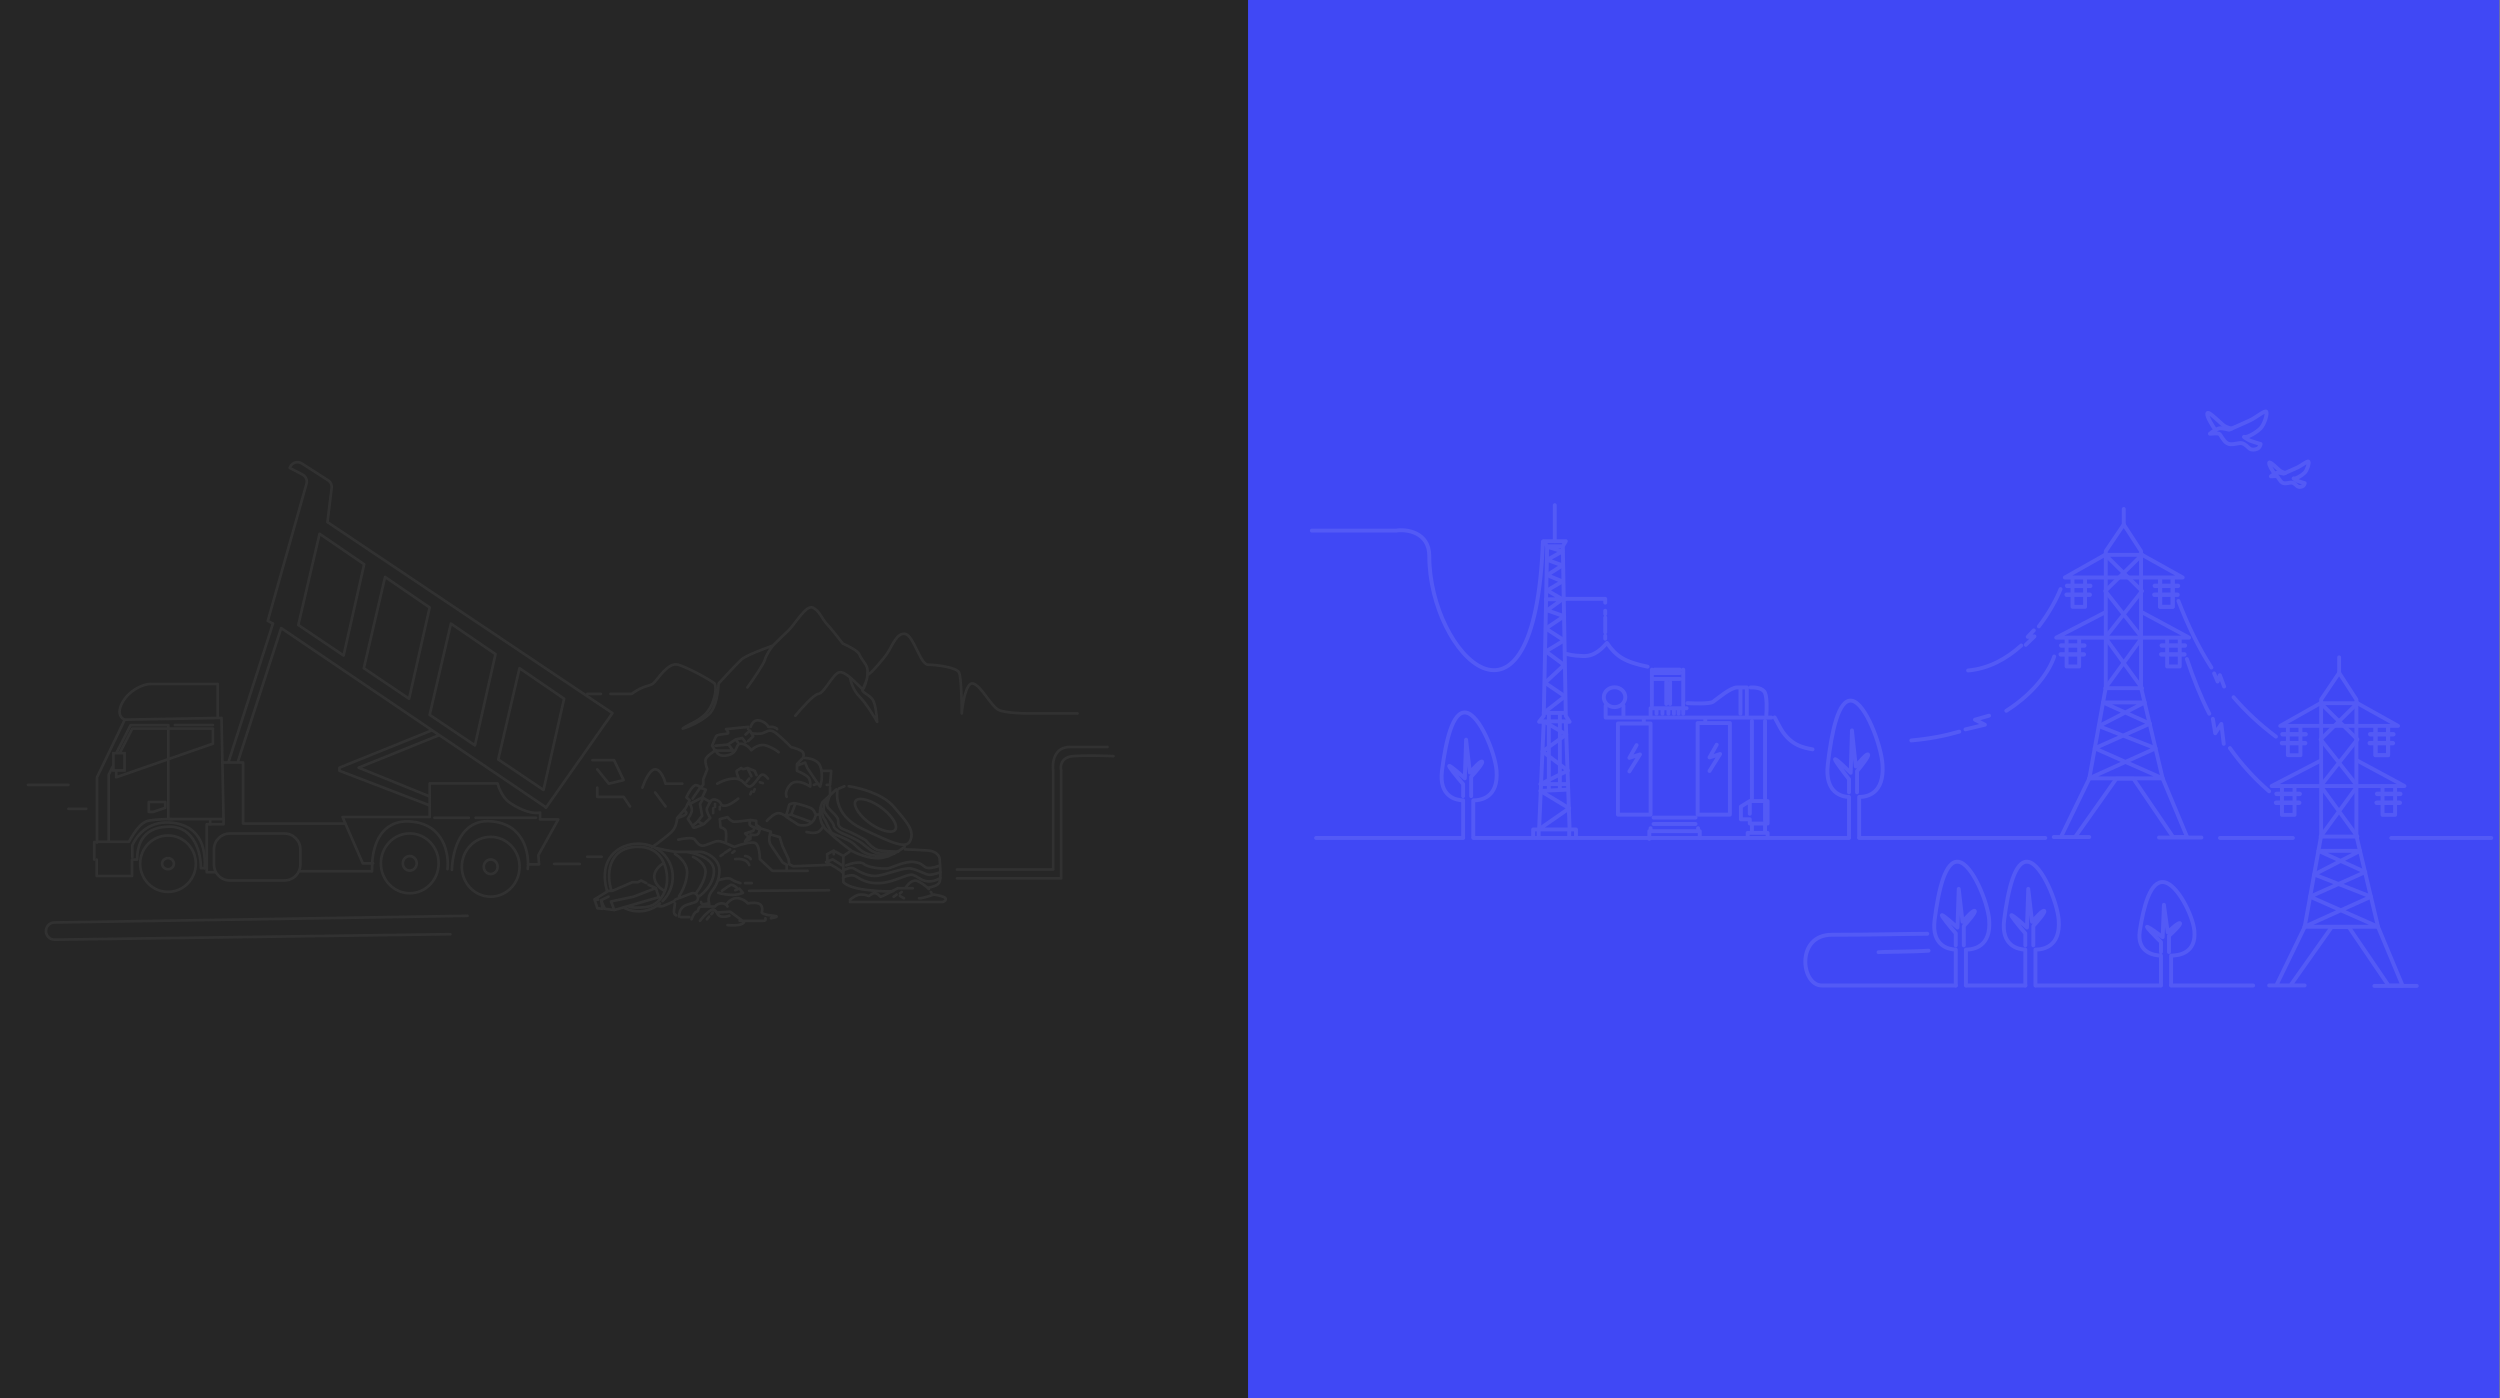 <svg width="1920" height="1074" viewBox="0 0 1920 1074" fill="none" xmlns="http://www.w3.org/2000/svg">
<rect x="0" y="0" width="1920" height="1074" fill="#808080" stroke="none"/>
<g clip-path="url(#clip0_15_1011)">
<rect width="1920" height="1074" transform="translate(-0.5)" fill="#4048F5"/>
<rect width="959" height="1074" transform="translate(-0.5)" fill="#262626"/>
<g opacity="0.2">
<path d="M359.062 703.358L41.789 708.466C38.187 708.524 35.297 711.461 35.297 715.064V715.064C35.297 718.744 38.307 721.713 41.987 721.662L345.879 717.462" stroke="#606060" stroke-width="2" stroke-linecap="round" stroke-linejoin="round"/>
<path d="M471.802 698.917L469.262 692.336L486.762 688.607L503.698 682.026M471.802 698.917L505.956 689.045L503.698 682.026M471.802 698.917L464.463 697.967L461.641 691.386M503.698 682.026L498.053 679.54M461.641 691.386L467.286 688.607M461.641 691.386L462.77 697.967L458.818 697.528L456.56 690.728M456.56 690.728L459.383 690.947M456.56 690.728L467.286 684.147H470.391C471.294 683.796 480.929 679.614 485.633 677.566H489.867L492.407 676.25L496.359 678.224" stroke="#606060" stroke-width="2" stroke-linecap="round" stroke-linejoin="round"/>
<path d="M469.544 683.71C465.969 673.4 465.875 651.244 489.02 650.367C509.037 649.608 513.236 667.697 512.166 678.226C511.601 683.783 507.537 695.248 495.795 696.652C490.432 697.294 485.069 697.311 483.093 696.214" stroke="#606060" stroke-width="2" stroke-linecap="round" stroke-linejoin="round"/>
<path d="M466.157 684.147C459.1 658.92 475.496 647.952 490.149 647.952C504.803 647.952 516.682 658.86 516.682 673.398C516.682 680.684 513.699 687.278 508.878 692.044" stroke="#606060" stroke-width="2" stroke-linecap="round"/>
<path d="M503.699 651.244C507.274 652.048 515.102 653.745 517.812 654.096C519.152 654.269 522.803 654.307 526.845 654.283M526.845 654.283C530.103 654.264 533.615 654.204 536.377 654.144C537.734 654.114 539.099 654.199 540.392 654.61C545.43 656.21 552.729 660.622 552.531 669.232C552.384 675.609 549.615 680.791 546.815 684.263C544.652 686.944 543.46 690.56 544.627 693.801V693.801M526.845 654.283C533.901 655.098 548.071 659.097 548.297 668.574C548.523 678.05 540.864 685.684 537.006 688.316M532.208 658.044C535.689 659.58 542.482 664.187 541.805 670.329C541.127 676.471 536.818 683.125 534.748 685.684M518.377 655.851C521.764 657.752 528.369 663.485 527.691 671.206C527.014 678.928 523.269 685.83 521.482 688.316M509.344 663.09C506.71 664.625 501.667 669.056 502.57 674.497C503.473 679.937 508.215 683.198 510.473 684.149M479.989 697.53C481.776 698.553 486.989 700.425 493.537 699.723C498.042 699.24 501.826 697.415 504.3 695.775M506.804 693.801C506.275 694.325 505.423 695.031 504.3 695.775M504.3 695.775C505.323 695.994 507.764 696.301 509.344 695.775C510.807 695.287 514.963 693.384 517.289 692.292C517.63 692.132 517.905 691.865 518.077 691.53V691.53C518.27 691.156 518.594 690.866 518.988 690.716L531.12 686.087C532.741 685.469 534.573 686.071 535.512 687.53V687.53C536.828 689.575 535.825 692.312 533.498 693.023L527.572 694.832C524.389 695.804 522.085 698.573 521.71 701.881L521.482 703.891M518.377 693.801L517.559 699.679C517.371 701.027 518.033 702.353 519.223 703.014V703.014M522.893 704.33H529.385M538.417 692.704V692.704C538.417 693.746 539.34 694.548 540.372 694.402L544.627 693.801M544.627 693.801V695.775" stroke="#606060" stroke-width="2" stroke-linecap="round" stroke-linejoin="round"/>
<path d="M531.078 706.084C531.737 704.183 533.449 700.337 535.03 700.161C537.006 699.942 535.312 696.213 539.264 696.213C542.425 696.213 547.168 696.213 549.143 696.213C549.52 695.482 551.006 693.975 553.942 693.8C555.615 693.7 556.817 694.212 557.611 694.834M558.74 696.213C558.578 695.835 558.211 695.304 557.611 694.834M537.571 707.181C540.205 703.817 546.038 697.397 548.297 698.626C549.367 699.208 549.95 700.011 550.446 700.819M560.152 703.232C559.211 703.671 556.652 704.417 553.942 703.891C551.839 703.482 551.259 702.143 550.446 700.819M550.446 700.819C551.436 700.819 557.705 700.381 560.716 700.161L571.442 708.058C571.254 709.228 568.45 711.349 558.74 710.471M542.934 706.084L544.627 703.891M546.321 702.136L547.45 700.819M557.611 694.834C558.176 694.239 561.563 688.974 566.926 689.851C571.216 690.553 573.606 692.776 574.265 693.8C576.805 693.319 582.338 692.854 584.144 694.834C585.951 696.815 585.461 699.65 584.991 700.819C585.273 701.404 587.362 702.706 593.459 703.232C599.556 703.759 595.058 704.768 592.048 705.207M587.814 705.207C588.096 705.865 588.209 707.181 586.402 707.181C584.596 707.181 573.418 707.181 568.055 707.181" stroke="#606060" stroke-width="2" stroke-linecap="round" stroke-linejoin="round"/>
<path d="M551.683 685.683C552.624 686.049 555.748 686.867 560.716 687.218C565.684 687.569 569.372 686.341 570.595 685.683L567.772 682.392L564.668 683.709M565.797 681.734C564.856 680.93 562.692 679.365 561.563 679.541C560.434 679.716 556.388 682.685 554.506 684.147M551.683 676.031C554.318 675.153 559.982 673.75 561.563 675.153C563.143 676.557 566.926 677.786 568.619 678.225M572.289 678.225H577.369M564.668 659.798C567.584 659.359 573.813 659.666 575.394 664.405M572.289 657.385C573.418 657.531 575.845 658.219 576.523 659.798M564.103 653.656L562.409 654.972M560.716 652.34L556.482 654.972M555.353 656.069L553.377 657.385M520.917 644.881C524.492 644.004 532.038 642.776 533.618 644.881C535.594 647.514 537.006 649.269 539.546 649.488C542.086 649.707 548.014 645.978 551.683 645.978C553.117 645.978 555.24 646.681 557.329 647.525M620.274 668.792H593.176L583.579 659.798C583.579 656.8 583.015 650.234 580.757 647.952C577.934 645.101 564.668 650.146 564.103 650.365C563.759 650.499 560.586 648.841 557.329 647.525M575.394 684.147L636.645 683.709M557.329 647.525C557.611 645.108 558.006 639.836 557.329 638.081C556.651 636.326 554.412 635.595 553.377 635.449L552.812 629.087L558.74 627.552C559.587 628.649 561.732 630.886 563.539 631.062C565.345 631.237 572.947 630.257 576.523 629.745M576.523 629.745C575.864 630.769 574.942 633.08 576.523 634.133C578.103 635.186 579.251 635.449 579.628 635.449M576.523 629.745L580.757 630.403V633.475L583.579 635.449C583.579 635.916 583.543 636.54 583.448 637.204M579.628 635.449L578.499 638.081L572.289 640.055L574.829 642.688L572.289 645.978L576.24 644.443L576.523 640.933C577.558 641.225 580.023 641.635 581.603 640.933C582.704 640.444 583.23 638.723 583.448 637.204M579.628 635.449L583.448 637.204" stroke="#606060" stroke-width="2" stroke-linecap="round" stroke-linejoin="round"/>
<path d="M583.862 636.108L592.047 638.74C591.815 639.245 591.56 639.926 591.341 640.714M604.185 668.793V664.186L601.08 662.431C599.01 659.36 594.305 652.384 592.047 649.05C590.346 646.538 590.674 643.122 591.341 640.714M591.341 640.714L598.822 642.908L600.797 649.489L605.596 659.799L606.16 663.747L609.265 665.283L637.21 664.186M588.942 630.404C590.73 628.43 594.983 624.481 597.693 624.481C599.842 624.481 602.014 625.769 603.338 626.813M626.484 625.578H629.588M626.484 625.578C626.402 626.786 625.694 629.444 623.579 631.501M626.484 625.578C626.201 624.847 625.354 623.034 624.225 621.63C622.814 619.875 613.782 617.681 611.241 617.023C609.209 616.497 607.007 617.389 606.16 617.9C605.502 620.46 604.015 625.825 603.338 626.813M623.579 631.501C623.263 631.809 622.914 632.104 622.532 632.378C619.596 634.484 615.099 633.987 613.217 633.475L604.185 627.552C603.97 627.341 603.683 627.085 603.338 626.813M623.579 631.501L607.29 625.578L603.338 626.813" stroke="#606060" stroke-width="2" stroke-linecap="round" stroke-linejoin="round"/>
<path d="M610.959 617.024L608.136 624.483" stroke="#606060" stroke-width="2" stroke-linecap="round" stroke-linejoin="round"/>
<path d="M619.428 638.958C621.309 639.47 625.694 640.186 628.178 638.958C630.662 637.729 632.035 635.229 632.412 634.132" stroke="#606060" stroke-width="2" stroke-linecap="round" stroke-linejoin="round"/>
<path d="M500.876 650.587C505.11 647.589 514.199 640.847 516.683 637.863C519.167 634.88 519.976 630.186 520.07 628.212M520.07 628.212C521.274 626.864 523.095 624.791 524.586 623.019M520.07 628.212C522.422 627.627 527.126 626.062 527.126 624.482C527.126 622.903 525.433 622.848 524.586 623.019M531.925 613.295L537.57 605.178C537.585 605.099 537.587 605.004 537.57 604.898M537.57 604.898C537.48 604.323 536.846 603.43 534.748 602.985C532.264 602.458 528.632 609.054 527.126 612.417L529.667 614.611C528.82 616.073 527.126 619.13 527.126 619.656C527.126 619.913 526.006 621.33 524.586 623.019M537.57 604.898L542.086 606.495L539.264 612.417M539.264 612.417L529.667 617.463C530.231 618.048 531.36 619.788 531.36 622.069C531.36 624.351 529.29 627.553 528.255 628.87L531.925 634.354M539.264 612.417L545.474 615.927M539.264 614.611L537.57 617.463L539.264 626.457L535.877 630.844M535.877 630.844L540.393 633.038M535.877 630.844L531.925 634.354M540.393 633.038L545.474 628.212C544.345 626.457 542.256 622.508 542.933 620.753C543.611 618.998 544.909 616.805 545.474 615.927M540.393 633.038C538.511 633.842 534.465 635.494 533.336 635.67C532.207 635.845 531.925 634.866 531.925 634.354M545.474 615.927C545.85 614.83 547.449 613.032 550.837 614.611C555.071 616.585 552.53 618.998 556.764 618.779C560.151 618.603 564.95 615.05 566.926 613.295M549.143 617.463V619.656M552.812 619.656V621.631M547.732 620.753V624.482" stroke="#606060" stroke-width="2" stroke-linecap="round" stroke-linejoin="round"/>
<path d="M577.088 608.029L576.241 610.003M579.628 606.055L578.781 608.029M583.58 600.79L585.838 601.448M589.79 597.938C588.755 596.476 586.233 593.902 584.427 595.306C582.168 597.061 578.499 604.3 575.394 604.08C572.891 603.903 571.489 600.021 567.491 598.521M550.837 601.887C553.001 600.57 558.684 597.938 564.103 597.938C565.417 597.938 566.529 598.161 567.491 598.521M567.491 598.521C566.738 596.499 565.345 592.366 565.797 592.015C566.249 591.664 568.243 590.407 569.184 589.822C569.561 590.114 570.426 590.699 570.878 590.699C571.329 590.699 573.136 590.114 573.983 589.822M573.983 589.822L577.088 596.183M573.983 589.822L579.628 592.015L581.039 595.306M575.394 597.938L573.418 600.351M537.853 604.738L540.111 602.764V598.521L543.216 590.699C542.651 589.383 541.579 586.136 541.805 583.68C542.03 581.223 547.168 577.684 549.708 576.221C550.178 578.195 552.756 581.705 559.305 579.95C567.491 577.757 564.386 570.956 569.184 571.176C573.023 571.351 576.053 574.613 577.088 576.221C578.875 574.247 583.749 570.781 588.943 572.711C594.136 574.642 597.128 576.879 597.975 577.757M577.088 563.059C578.969 563.425 583.354 563.937 585.838 563.059C588.943 561.963 590.636 559.988 594.306 561.963C597.241 563.542 604.373 570.518 607.572 573.808C610.113 574.393 615.476 576.002 616.605 577.757C617.734 579.512 617.075 581.413 616.605 582.144L612.088 586.751V588.067M604.185 611.977C603.432 610.661 602.943 606.932 607.008 602.545C611.072 598.157 618.863 601.74 622.25 604.08C622.438 602.983 622.532 600.219 621.403 597.938C620.274 595.657 614.723 593.039 612.088 592.015V588.067M612.088 588.067L618.298 585.654L619.992 589.822L628.178 601.887M628.178 601.887L625.073 602.764M628.178 601.887L629.871 604.08L631 599.474C631.196 597.688 631.279 594.786 630.872 592.015M618.298 582.144C620.274 582.144 625.016 582.846 628.178 585.654C629.697 587.003 630.494 589.453 630.872 592.015M630.872 592.015H638.339L637.492 602.764H634.952M637.492 604.738V610.003" stroke="#606060" stroke-width="2" stroke-linecap="round" stroke-linejoin="round"/>
<path d="M593.609 495.795C586.864 498.145 572.576 503.582 569.388 506.526C566.199 509.469 556.409 520.016 551.912 524.922C551.605 530.951 550.195 543.133 544.554 548.529C538.912 553.925 528.508 558.545 524.318 559.567C529.939 554.968 541.794 553.128 547.006 540.251C548.414 536.773 550.686 528.907 548.846 524.922C542.816 520.425 527.323 512.474 520.946 510.511C512.974 508.059 505.003 522.162 501.63 524.922C498.932 527.129 494.374 526.148 485.074 532.893H468.824M593.609 495.795C591.872 498.043 588.213 503.337 587.477 506.526C586.741 509.714 578.177 522.162 573.987 527.987M593.609 495.795C595.96 493.444 601.642 487.823 605.566 484.144C610.472 479.545 619.056 464.215 624.269 466.668C629.481 469.121 631.014 474.946 635.306 479.545C638.74 483.224 644.708 490.889 647.263 494.262C651.147 495.897 659.159 499.903 660.14 502.847C661.367 506.526 666.272 510.511 666.272 514.804C666.272 515.862 666.272 517.161 666.18 518.483M662.593 529.52C662.593 529.52 655.054 521.931 652.782 520.163M662.593 529.52C661.06 531.053 666.272 532.893 669.645 536.572C672.343 539.515 673.426 549.654 673.631 554.355C671.178 549.96 665.046 539.945 660.14 535.039C655.235 530.134 653.191 523.078 652.782 520.163M662.593 529.52C662.593 529.52 664.56 524.848 665.368 522.775M662.593 529.52C663.819 528.294 664.954 524.513 665.368 522.775M610.778 549.756C615.275 544.237 625.127 533.138 628.561 532.893C632.853 532.586 639.905 517.257 644.504 516.337C647.109 515.816 649.813 517.853 652.782 520.163M665.368 522.775C665.85 521.536 666.075 519.995 666.18 518.483M666.18 518.483C668.725 517.563 678.536 506.219 681.909 501.007C685.281 495.795 688.96 485.371 695.399 486.904C701.837 488.437 706.743 510.511 712.875 510.511C719.007 510.511 734.337 512.511 736.483 516.337C738.2 519.398 738.629 538.665 738.629 547.916C739.344 539.74 742.063 523.695 747.214 524.922C753.652 526.454 761.317 543.011 767.449 545.463C772.354 547.426 784.005 547.916 789.217 547.916H827.542M461.466 532.893H451.042" stroke="#606060" stroke-width="2" stroke-linecap="round" stroke-linejoin="round"/>
<path d="M564.95 567.886L559.304 571.616L562.974 576.441H549.143L546.885 572.712C547.543 570.957 549.086 567.053 549.989 565.473C551.119 563.499 559.304 564.157 559.304 562.841C559.304 561.788 558.175 560.501 557.611 559.989L574.547 558.234V559.989M564.95 567.886L566.643 570.08M564.95 567.886L570.03 566.79L572.571 570.08M574.547 569.203L578.498 565.473L575.958 561.086L572.571 564.157" stroke="#606060" stroke-width="2" stroke-linecap="round" stroke-linejoin="round"/>
<path d="M549.426 572.711L559.305 571.834M576.523 558.233C577.088 556.113 579.289 552.179 583.58 553.407C587.87 554.636 589.696 557.137 590.072 558.233H593.177C594.306 558.453 596.62 559.111 596.846 559.988" stroke="#606060" stroke-width="2" stroke-linecap="round" stroke-linejoin="round"/>
<path d="M643.137 607.152C643.137 607.59 639.186 625.578 662.331 636.546C685.477 647.515 696.485 652.779 699.308 645.102C702.131 637.424 696.768 631.72 686.324 619.436C677.969 609.609 659.885 604.958 651.888 603.861M648.5 603.861L644.266 605.616M642.291 606.274L631.564 616.146C629.589 620.314 627.5 630.448 634.952 637.643C642.403 644.838 651.041 651.317 654.428 653.657C657.815 655.485 666.509 659.141 674.186 659.141C681.864 659.141 691.122 653.291 694.792 650.366" stroke="#606060" stroke-width="2" stroke-linecap="round" stroke-linejoin="round"/>
<path d="M686.932 637.874C686.227 638.404 685.185 638.705 683.77 638.709C682.347 638.714 680.618 638.414 678.682 637.801C674.811 636.575 670.313 634.159 666.152 630.819C661.991 627.478 659.03 623.905 657.58 620.859C656.854 619.335 656.526 617.982 656.578 616.877C656.629 615.778 657.05 614.978 657.755 614.448C658.46 613.918 659.502 613.617 660.917 613.613C662.34 613.609 664.069 613.908 666.005 614.521C669.876 615.747 674.374 618.163 678.535 621.504C682.696 624.844 685.657 628.417 687.107 631.463C687.833 632.987 688.161 634.34 688.109 635.445C688.058 636.544 687.637 637.344 686.932 637.874Z" stroke="#606060" stroke-width="2"/>
<path d="M637.492 610.662C636.363 613.075 634.444 618.34 635.798 620.095C637.492 622.288 643.42 626.895 643.702 629.747C643.984 632.598 642.855 635.231 649.065 637.424C654.033 639.179 661.673 643.42 664.872 645.321C666.659 647.588 671.138 652.297 674.751 652.999C678.364 653.701 686.23 654.023 689.711 654.096M634.387 613.953C633.446 616.146 631.847 621.06 632.976 623.166C634.387 625.798 640.315 632.16 640.315 634.134C640.315 636.108 643.984 638.741 646.524 639.837C649.065 640.934 657.815 644.444 662.049 647.734C666.283 651.025 669.67 654.315 673.622 655.193C676.783 655.895 683.595 655.778 686.606 655.631M630.435 620.095C630.812 622.508 631.847 627.641 632.976 628.869C634.387 630.405 637.21 638.521 639.186 639.837C641.161 641.154 651.323 644.444 655.275 647.734C659.226 651.025 662.049 655.193 669.67 656.728C675.767 657.957 680.867 657.679 682.654 657.386" stroke="#606060" stroke-width="2" stroke-linecap="round" stroke-linejoin="round"/>
<path d="M646.806 669.89C646.355 668.661 638.339 664.113 634.387 661.993L635.234 661.664M646.806 664.625L639.468 660.019L635.234 661.664M635.234 661.664C635.459 661.05 635.328 657.679 635.234 656.07L640.314 653.218V656.07M641.726 654.096L647.653 657.386M647.653 657.386V677.348C648.594 678.811 653.524 682.086 665.718 683.49C677.912 684.894 684.348 684.66 686.041 684.368M647.653 657.386L652.452 654.096M712.856 681.735C715.303 681.443 720.478 680.156 721.607 677.348C722.409 675.353 722.309 669.549 722.015 664.625M695.074 652.341C698.273 652.414 706.308 652.692 712.856 653.218C719.405 653.745 721.418 657.532 721.607 659.36C721.743 660.758 721.895 662.618 722.015 664.625M649.911 664.625C653.204 663.236 660.525 661.071 663.46 663.528C667.13 666.599 677.856 667.257 681.243 667.038C684.63 666.819 694.509 661.115 701.848 661.993C709.187 662.87 708.905 666.161 712.574 666.599C715.51 666.95 720.091 665.429 722.015 664.625" stroke="#606060" stroke-width="2" stroke-linecap="round" stroke-linejoin="round"/>
<path d="M647.371 668.792C649.159 667.623 653.355 665.634 655.839 667.038C658.944 668.792 665.154 672.741 671.928 672.741C678.702 672.741 693.662 665.941 699.59 667.038C705.518 668.134 711.163 672.083 714.268 671.864C716.752 671.688 720.572 670.474 722.171 669.889M647.371 674.277C647.371 673.618 653.581 671.205 656.686 672.741C659.791 674.277 664.871 678.883 675.88 678.225C686.888 677.567 696.767 670.986 700.719 671.864C704.671 672.741 707.493 676.69 712.856 676.909C717.147 677.084 720.854 675.227 722.171 674.277" stroke="#606060" stroke-width="2" stroke-linecap="round" stroke-linejoin="round"/>
<path d="M652.734 692.703H724.147C725.182 692.338 727.026 691.256 726.123 689.852C725.22 688.448 719.725 687.365 717.091 687C714.08 688.097 707.606 690.203 705.8 689.852M652.734 691.168C654.146 689.778 657.815 687 661.202 687C665.436 687 666.283 688.097 667.13 688.097C667.976 688.097 670.235 685.245 672.775 686.122C675.315 687 675.598 688.755 676.444 688.755C677.122 688.755 685.383 684.368 689.429 682.174H695.215M701.001 682.174H695.215M695.215 682.174C696.673 679.761 700.493 675.242 704.106 676.47C707.719 677.699 711.822 681.223 713.421 682.832M714.832 685.026L715.397 685.684M692.534 685.026L691.122 686.122M691.122 688.097L694.227 689.852M688.582 687L686.324 688.755" stroke="#606060" stroke-width="2" stroke-linecap="round" stroke-linejoin="round"/>
<path d="M21.5 602.797H52.54M52.54 621.193H66.263" stroke="#606060" stroke-width="2" stroke-linecap="round" stroke-linejoin="round"/>
<path d="M734.949 674.539H814.971V591.758C814.153 588.386 814.848 581.456 824.169 580.721C833.489 579.985 848.696 580.414 855.135 580.721M734.949 667.794H808.839V591.758C808.021 585.728 809.452 573.669 821.716 573.669C833.98 573.669 846.039 573.669 850.536 573.669" stroke="#606060" stroke-width="2" stroke-linecap="round" stroke-linejoin="round"/>
<path d="M170.897 629.071H129.283V556.906H100.312L89.513 577.976M92.147 577.976L101.629 559.54H163.522V571.129L89.25 596.939V592.265M164.312 655.146V652.397C164.312 645.624 169.803 640.133 176.576 640.133H218.419C225.192 640.133 230.683 645.624 230.683 652.397V655.146V663.952C230.683 670.725 225.192 676.216 218.419 676.216H176.576C169.803 676.216 164.312 670.725 164.312 663.952V655.146Z" stroke="#606060" stroke-width="2" stroke-linecap="round" stroke-linejoin="round"/>
<path d="M134.326 556.806H163.453" stroke="#606060" stroke-width="2" stroke-linecap="round" stroke-linejoin="round"/>
<rect x="87.089" y="578.45" width="8.535" height="13.276" stroke="#606060" stroke-width="2"/>
<path d="M114.271 623.541V615.903H126.913V620.381L117.695 623.541H114.271Z" stroke="#606060" stroke-width="2" stroke-linecap="round" stroke-linejoin="round"/>
<path d="M86.353 589.04L83.455 595.098V646.456M74.501 646.456H98.995C101.892 641.628 107.159 631.302 114.797 630.127C120.761 629.209 128.932 628.985 132.18 629.073" stroke="#606060" stroke-width="2" stroke-linecap="round" stroke-linejoin="round"/>
<path d="M74.501 646.981V596.939L95.834 552.692M95.834 552.692L167.209 551.426M95.834 552.692C93.288 551.902 89.355 548.162 93.99 539.523C98.626 530.884 109.003 525.301 115.851 525.301H167.209V551.426M171.686 629.071L170.106 551.375L167.209 551.426" stroke="#606060" stroke-width="2" stroke-linecap="round" stroke-linejoin="round"/>
<path d="M74.501 646.718H72.394V660.15M101.629 658.307V649.088C104.438 642.855 112.638 630.652 130.337 631.706C148.036 632.759 158.518 643.821 157.201 666.735" stroke="#606060" stroke-width="2" stroke-linecap="round" stroke-linejoin="round"/>
<path d="M74.238 660.15V672.792H101.366V660.15H105.316C105.404 652.073 107.16 634.866 130.074 634.866C149.687 634.866 154.392 655.761 154.304 666.735H157.201" stroke="#606060" stroke-width="2" stroke-linecap="round" stroke-linejoin="round"/>
<path d="M133.551 663.31C133.551 665.622 131.569 667.578 129.02 667.578C126.471 667.578 124.489 665.622 124.489 663.31C124.489 660.999 126.471 659.043 129.02 659.043C131.569 659.043 133.551 660.999 133.551 663.31Z" stroke="#606060" stroke-width="2"/>
<path d="M150.407 663.311C150.407 675.279 140.821 684.961 129.02 684.961C117.219 684.961 107.633 675.279 107.633 663.311C107.633 651.342 117.219 641.66 129.02 641.66C140.821 641.66 150.407 651.342 150.407 663.311Z" stroke="#606060" stroke-width="2"/>
<path d="M161.416 629.335V633.022H171.687V629.335" stroke="#606060" stroke-width="2" stroke-linecap="round" stroke-linejoin="round"/>
<path d="M161.415 633.022H158.781V669.895H164.839M230.42 669.105H285.465M286.519 663.047H278.618L263.078 627.492H329.976V601.681H382.125C383.003 605.017 386.023 612.584 391.079 616.166C396.136 619.748 406.619 625.648 414.783 624.068V629.335H428.742L413.466 656.726L413.993 663.837H405.565" stroke="#606060" stroke-width="2" stroke-linecap="round" stroke-linejoin="round"/>
<path d="M333.664 628.019H360.001M365.269 628.019H411.623" stroke="#606060" stroke-width="2" stroke-linecap="round" stroke-linejoin="round"/>
<path d="M265.185 632.497H186.699V585.616H182.485M170.897 585.616H175.374M182.485 585.616L215.934 482.372L331.819 560.832M182.485 585.616H175.374M209.613 478.948L175.374 585.616M418.997 619.855L337.35 564.576M337.35 564.576L275.457 589.566L329.976 611.69M337.35 564.576L331.819 560.832M331.819 560.832L260.708 589.566V591.937L329.976 618.538" stroke="#606060" stroke-width="2" stroke-linecap="round" stroke-linejoin="round"/>
<path d="M419.261 620.381L470.356 547.689L251.49 400.988L254.708 374.786C254.995 372.449 253.918 370.154 251.938 368.88L231.776 355.919C228.586 353.869 224.318 355.176 222.824 358.662L222.519 359.375L232.305 364.449C234.888 365.788 236.174 368.758 235.383 371.558L205.663 476.84L209.613 478.947" stroke="#606060" stroke-width="2" stroke-linecap="round" stroke-linejoin="round"/>
<path d="M279.671 433.384L245.432 409.943L229.103 480.001L263.868 503.442L279.671 433.384Z" stroke="#606060" stroke-width="2" stroke-linecap="round" stroke-linejoin="round"/>
<path d="M329.976 466.568L295.737 443.128L279.408 513.186L314.173 536.627L329.976 466.568Z" stroke="#606060" stroke-width="2" stroke-linecap="round" stroke-linejoin="round"/>
<path d="M380.544 502.389L346.305 478.948L329.976 549.006L364.741 572.447L380.544 502.389Z" stroke="#606060" stroke-width="2" stroke-linecap="round" stroke-linejoin="round"/>
<path d="M433.219 536.627L398.98 513.187L382.651 583.245L417.416 606.685L433.219 536.627Z" stroke="#606060" stroke-width="2" stroke-linecap="round" stroke-linejoin="round"/>
<path d="M285.728 669.105C285.728 666.998 285.743 665.532 285.852 663.048C286.473 648.913 292.742 629.482 314.963 630.916C341.09 632.601 344.988 656.024 343.671 667.525" stroke="#606060" stroke-width="2" stroke-linecap="round" stroke-linejoin="round"/>
<path d="M347.095 667.336C347.095 665.229 346.986 669.821 347.095 667.336ZM347.095 667.336C347.77 651.985 354.371 629.293 376.592 630.727C402.719 632.412 406.617 655.835 405.3 667.336" stroke="#606060" stroke-width="2" stroke-linecap="round" stroke-linejoin="round"/>
<path d="M336.877 663.048C336.877 675.765 326.916 686.016 314.7 686.016C302.483 686.016 292.522 675.765 292.522 663.048C292.522 650.332 302.483 640.081 314.7 640.081C326.916 640.081 336.877 650.332 336.877 663.048Z" stroke="#606060" stroke-width="2"/>
<path d="M399.034 665.68C399.034 678.396 389.074 688.647 376.857 688.647C364.64 688.647 354.68 678.396 354.68 665.68C354.68 652.964 364.64 642.713 376.857 642.713C389.074 642.713 399.034 652.964 399.034 665.68Z" stroke="#606060" stroke-width="2"/>
<path d="M320.021 663.046C320.021 666.169 317.6 668.631 314.7 668.631C311.799 668.631 309.378 666.169 309.378 663.046C309.378 659.923 311.799 657.462 314.7 657.462C317.6 657.462 320.021 659.923 320.021 663.046Z" stroke="#606060" stroke-width="2"/>
<path d="M382.178 665.682C382.178 668.805 379.758 671.266 376.857 671.266C373.957 671.266 371.536 668.805 371.536 665.682C371.536 662.559 373.957 660.098 376.857 660.098C379.758 660.098 382.178 662.559 382.178 665.682Z" stroke="#606060" stroke-width="2"/>
<path d="M455.026 583.786H471.582L478.941 599.116L467.597 601.875L458.705 590.838M458.705 604.941V611.993H478.941L483.846 619.351M493.351 604.941C494.884 600.24 498.992 590.838 503.162 590.838C507.331 590.838 510.213 598.196 511.133 601.875H524.01M503.162 608.62L511.133 619.351M425.593 663.501H445.215M451.04 657.982H462.078" stroke="#606060" stroke-width="2" stroke-linecap="round" stroke-linejoin="round"/>
</g>
<g opacity="0.1">
<path d="M1262.44 552.057V555.638M1262.44 555.638H1267.65V625.641H1242.58V555.638H1262.44Z" stroke="white" stroke-width="3" stroke-linecap="round" stroke-linejoin="round"/>
<path d="M1309.65 551.731V555.313M1309.65 555.313H1328.54V625.642H1303.79V555.313H1309.65Z" stroke="white" stroke-width="3" stroke-linecap="round" stroke-linejoin="round"/>
<path d="M1010.76 643.55H1070.83H1100.86H1123.74M1570.78 643.55H1491.34H1427.84M1704.93 643.55H1760.93M1836.47 643.55H1913.31M1420.03 643.55H1371.19H1251.05H1190.97H1160.94H1131.55" stroke="white" stroke-width="3" stroke-linecap="round" stroke-linejoin="round"/>
<path d="M1742.7 756.804H1748.19M1769.96 756.804H1759.07M1748.19 756.804L1769.96 711.94L1782.64 641.899V537.216L1796.46 516.771L1809.71 537.216V641.899L1826.37 711.94L1845.11 756.804H1834.32L1803.84 711.94H1790.78L1759.07 756.804M1748.19 756.804H1759.07" stroke="white" stroke-width="3" stroke-linecap="round" stroke-linejoin="round"/>
<path d="M1796.46 504.846V517.15" stroke="white" stroke-width="3" stroke-linecap="round" stroke-linejoin="round"/>
<path d="M1782.26 603.66L1810.47 642.467H1782.26L1810.47 603.66M1782.26 603.66H1810.47M1782.26 603.66L1810.47 567.883L1782.26 540.056H1810.47L1782.26 567.883L1810.47 603.66M1810.47 584.163L1846.62 603.66H1744.59L1782.26 584.163M1769.77 711.751H1826.37L1774.12 688.656L1816.52 669.726L1780.56 653.446H1812.55L1777.34 671.619L1820.88 688.656L1769.77 711.751Z" stroke="white" stroke-width="3" stroke-linecap="round" stroke-linejoin="round"/>
<path d="M1810.47 540.056L1841.7 557.471H1751.21L1782.07 540.056" stroke="white" stroke-width="3" stroke-linecap="round" stroke-linejoin="round"/>
<path d="M1823.53 757.183H1856.09" stroke="white" stroke-width="3" stroke-linecap="round" stroke-linejoin="round"/>
<path d="M1757.08 558.039V560.784V562.156M1766.74 558.039V560.784V562.156M1757.08 569.018V566.274V565.611M1766.74 569.018V566.274V565.422M1757.08 572.047V574.508V579.998H1766.74V574.508V572.047" stroke="white" stroke-width="3" stroke-linecap="round" stroke-linejoin="round"/>
<path d="M1824.47 558.039V560.784V562.156M1834.13 558.039V560.784V562.156M1824.47 569.018V566.274V565.611M1834.13 569.018V566.274V565.422M1824.47 572.047V574.508V579.998H1834.13V574.508V572.047" stroke="white" stroke-width="3" stroke-linecap="round" stroke-linejoin="round"/>
<path d="M1829.77 603.85V606.594V607.967M1839.43 603.85V606.594V607.967M1829.77 614.829V612.084V611.422M1839.43 614.829V612.084V611.232M1829.77 617.858V620.319V625.808H1839.43V620.319V617.858" stroke="white" stroke-width="3" stroke-linecap="round" stroke-linejoin="round"/>
<path d="M1752.54 603.85V606.594V607.967M1762.19 603.85V606.594V607.967M1752.54 614.829V612.084V611.422M1762.19 614.829V612.084V611.232M1752.54 617.858V620.319V625.808H1762.19V620.319V617.858" stroke="white" stroke-width="3" stroke-linecap="round" stroke-linejoin="round"/>
<path d="M1824.28 558.039V579.998H1833.94V558.039" stroke="white" stroke-width="3" stroke-linecap="round" stroke-linejoin="round"/>
<rect x="1752.07" y="563.055" width="19.498" height="1.704" rx="0.852" stroke="white" stroke-width="1.704"/>
<rect x="1819.46" y="563.055" width="19.498" height="1.704" rx="0.852" stroke="white" stroke-width="1.704"/>
<rect x="1824.76" y="608.866" width="19.498" height="1.704" rx="0.852" stroke="white" stroke-width="1.704"/>
<rect x="1747.52" y="608.866" width="19.498" height="1.704" rx="0.852" stroke="white" stroke-width="1.704"/>
<rect x="1751.69" y="569.87" width="19.498" height="1.704" rx="0.852" stroke="white" stroke-width="1.704"/>
<rect x="1819.08" y="569.87" width="19.498" height="1.704" rx="0.852" stroke="white" stroke-width="1.704"/>
<rect x="1824.38" y="615.681" width="19.498" height="1.704" rx="0.852" stroke="white" stroke-width="1.704"/>
<rect x="1747.14" y="615.681" width="19.498" height="1.704" rx="0.852" stroke="white" stroke-width="1.704"/>
<path d="M1577.29 642.846H1582.78M1604.55 642.846H1593.67M1582.78 642.846L1604.55 597.982L1617.24 527.941V423.258L1631.05 402.813L1644.31 423.258V527.941L1660.96 597.982L1679.7 642.846H1668.91L1638.44 597.982H1625.38L1593.67 642.846M1582.78 642.846H1593.67" stroke="white" stroke-width="3" stroke-linecap="round" stroke-linejoin="round"/>
<path d="M1631.05 390.888V403.192" stroke="white" stroke-width="3" stroke-linecap="round" stroke-linejoin="round"/>
<path d="M1616.86 489.702L1645.06 528.509H1616.86L1645.06 489.702M1616.86 489.702H1645.06M1616.86 489.702L1645.06 453.925L1616.86 426.098H1645.06L1616.86 453.925L1645.06 489.702M1645.06 470.205L1681.22 489.702H1579.19L1616.86 470.205M1604.36 597.793H1660.96L1608.72 574.698L1651.12 555.768L1615.15 539.488H1647.14L1611.93 557.661L1655.47 574.698L1604.36 597.793Z" stroke="white" stroke-width="3" stroke-linecap="round" stroke-linejoin="round"/>
<path d="M1645.06 426.098L1676.3 443.513H1585.81L1616.67 426.098" stroke="white" stroke-width="3" stroke-linecap="round" stroke-linejoin="round"/>
<path d="M1658.12 643.225H1690.68" stroke="white" stroke-width="3" stroke-linecap="round" stroke-linejoin="round"/>
<path d="M1591.68 444.081V446.826V448.198M1601.33 444.081V446.826V448.198M1591.68 455.06V452.316V451.653M1601.33 455.06V452.316V451.464M1591.68 458.089V460.55V466.04H1601.33V460.55V458.089" stroke="white" stroke-width="3" stroke-linecap="round" stroke-linejoin="round"/>
<path d="M1659.07 444.081V446.826V448.198M1668.72 444.081V446.826V448.198M1659.07 455.06V452.316V451.653M1668.72 455.06V452.316V451.464M1659.07 458.089V460.55V466.04H1668.72V460.55V458.089" stroke="white" stroke-width="3" stroke-linecap="round" stroke-linejoin="round"/>
<path d="M1664.37 489.892V492.636V494.009M1674.03 489.892V492.636V494.009M1664.37 500.871V498.126V497.464M1674.03 500.871V498.126V497.274M1664.37 503.9V506.361V511.85H1674.03V506.361V503.9" stroke="white" stroke-width="3" stroke-linecap="round" stroke-linejoin="round"/>
<path d="M1587.14 489.892V492.636V494.009M1596.79 489.892V492.636V494.009M1587.14 500.871V498.126V497.464M1596.79 500.871V498.126V497.274M1587.14 503.9V506.361V511.85H1596.79V506.361V503.9" stroke="white" stroke-width="3" stroke-linecap="round" stroke-linejoin="round"/>
<path d="M1658.88 444.081V466.04H1668.54V444.081" stroke="white" stroke-width="3" stroke-linecap="round" stroke-linejoin="round"/>
<rect x="1586.66" y="449.097" width="19.498" height="1.704" rx="0.852" stroke="white" stroke-width="1.704"/>
<rect x="1654.05" y="449.097" width="19.498" height="1.704" rx="0.852" stroke="white" stroke-width="1.704"/>
<rect x="1659.35" y="494.908" width="19.498" height="1.704" rx="0.852" stroke="white" stroke-width="1.704"/>
<rect x="1582.12" y="494.908" width="19.498" height="1.704" rx="0.852" stroke="white" stroke-width="1.704"/>
<rect x="1586.28" y="455.912" width="19.498" height="1.704" rx="0.852" stroke="white" stroke-width="1.704"/>
<rect x="1653.68" y="455.912" width="19.498" height="1.704" rx="0.852" stroke="white" stroke-width="1.704"/>
<rect x="1658.98" y="501.723" width="19.498" height="1.704" rx="0.852" stroke="white" stroke-width="1.704"/>
<rect x="1581.74" y="501.723" width="19.498" height="1.704" rx="0.852" stroke="white" stroke-width="1.704"/>
<path d="M1667.48 756.857H1730.43M1659.47 756.857H1563.62M1555.48 756.857H1510.22M1502.08 756.857H1399.13C1383.18 756.857 1378.85 717.899 1406.94 717.899C1437.53 717.899 1467.79 717.135 1480.16 717.135M1442.74 731.267C1443.52 730.961 1468.55 731.012 1481.14 730.121" stroke="white" stroke-width="3" stroke-linecap="round" stroke-linejoin="round"/>
<path d="M1673.02 461.541C1680.11 479.911 1688.22 496.931 1698.36 512.66M1747.91 565.732C1735.37 556.328 1724.66 546.242 1715.36 535.451" stroke="white" stroke-width="3" stroke-linecap="round" stroke-linejoin="round"/>
<path d="M1577.62 504.195C1574.19 514.774 1563.03 531.83 1540.85 545.871M1467.89 568.663C1481.62 567.441 1493.84 565.071 1504.69 561.902M1582.5 452.425C1579.49 460.008 1573.85 470.681 1565.82 481.077M1511.52 514.939C1527.56 513.521 1541.26 505.731 1552.34 495.729" stroke="white" stroke-width="3" stroke-linecap="round" stroke-linejoin="round"/>
<path d="M1679.53 506.148C1684.5 521.049 1690.08 535.039 1696.74 548.15M1742.7 607.734C1730.89 597.503 1721.01 586.443 1712.57 574.524" stroke="white" stroke-width="3" stroke-linecap="round" stroke-linejoin="round"/>
<path d="M1420.03 643.001V612.07C1414.82 611.961 1401.15 609.14 1403.75 586.999C1406.64 562.415 1411.89 536.206 1422.31 538.16C1432.73 540.113 1444.68 572.028 1445.75 586.999C1447.38 609.791 1433.71 612.07 1427.85 612.07V643.001M1420.03 608.488V598.395C1415.69 592.86 1407.53 582.05 1409.61 583.092C1411.7 584.134 1418.29 590.472 1421.33 593.511L1422.31 560.951L1425.24 588.627C1428.06 585.045 1433.9 578.208 1434.68 579.51C1435.46 580.813 1429.36 588.518 1426.22 592.209V608.488" stroke="white" stroke-width="3" stroke-linecap="round" stroke-linejoin="round"/>
<path d="M1392.03 575.5C1385.19 574.198 1374.12 572.57 1366.31 557.267C1363.12 551.021 1362.62 550.646 1363.05 551.081M1360.45 551.081H1233.14V541.964M1246.81 541.964V549.127" stroke="white" stroke-width="3" stroke-linecap="round" stroke-linejoin="round"/>
<path d="M1659.62 756.737V733.9C1654.42 733.817 1640.79 731.663 1643.39 714.765C1646.27 696.002 1651.5 675.999 1661.89 677.49C1672.28 678.981 1684.19 703.339 1685.26 714.765C1686.88 732.16 1673.25 733.9 1667.41 733.9V756.737M1659.62 731.166V723.463C1655.29 719.238 1647.15 710.988 1649.23 711.783C1651.31 712.578 1657.89 717.416 1660.92 719.735L1661.89 694.885L1664.81 716.008C1667.62 713.274 1673.44 708.056 1674.22 709.05C1675 710.044 1668.92 715.925 1665.78 718.741V731.166" stroke="white" stroke-width="3" stroke-linecap="round" stroke-linejoin="round"/>
<path d="M1123.69 642.898V614.684C1118.49 614.585 1104.86 612.011 1107.46 591.815C1110.34 569.391 1115.57 545.485 1125.96 547.267C1136.34 549.049 1148.26 578.16 1149.33 591.815C1150.95 612.605 1137.32 614.684 1131.48 614.684V642.898M1123.69 611.417V602.21C1119.36 597.161 1111.22 587.301 1113.3 588.252C1115.38 589.202 1121.96 594.983 1124.98 597.755L1125.96 568.056L1128.88 593.3C1131.69 590.034 1137.51 583.797 1138.29 584.985C1139.07 586.173 1132.99 593.201 1129.85 596.567V611.417" stroke="white" stroke-width="3" stroke-linecap="round" stroke-linejoin="round"/>
<path d="M1555.43 756.857V729.294C1550.23 729.195 1536.6 726.621 1539.2 706.426C1542.08 684.001 1547.31 660.095 1557.7 661.877C1568.08 663.659 1580 692.77 1581.07 706.426C1582.69 727.215 1569.06 729.294 1563.22 729.294V756.857M1555.43 726.027V716.821C1551.1 711.772 1542.96 701.912 1545.04 702.862C1547.12 703.812 1553.7 709.594 1556.72 712.366L1557.7 682.667L1560.62 707.911C1563.43 704.644 1569.25 698.407 1570.03 699.595C1570.81 700.783 1564.73 707.812 1561.59 711.178V726.027" stroke="white" stroke-width="3" stroke-linecap="round" stroke-linejoin="round"/>
<path d="M1502.03 756.857V729.294C1496.84 729.195 1483.2 726.621 1485.8 706.426C1488.68 684.001 1493.91 660.095 1504.3 661.877C1514.69 663.659 1526.6 692.77 1527.67 706.426C1529.29 727.215 1515.66 729.294 1509.82 729.294V756.857M1502.03 726.027V716.821C1497.7 711.772 1489.57 701.912 1491.64 702.862C1493.72 703.812 1500.3 709.594 1503.33 712.366L1504.3 682.667L1507.22 707.911C1510.03 704.644 1515.86 698.407 1516.63 699.595C1517.41 700.783 1511.33 707.812 1508.2 711.178V726.027" stroke="white" stroke-width="3" stroke-linecap="round" stroke-linejoin="round"/>
<path d="M1265.37 512.009C1247.7 508.377 1241.25 504.131 1234.11 493.775C1230.86 497.465 1225 504.194 1215.88 503.869C1206.76 503.543 1204.59 502.458 1203.18 502.241" stroke="white" stroke-width="3" stroke-linecap="round" stroke-linejoin="round"/>
<path d="M1248.24 535.452C1248.24 539.562 1244.64 543.068 1239.98 543.068C1235.31 543.068 1231.71 539.562 1231.71 535.452C1231.71 531.341 1235.31 527.835 1239.98 527.835C1244.64 527.835 1248.24 531.341 1248.24 535.452Z" stroke="white" stroke-width="3"/>
<path d="M1267.65 549.127V543.917H1295.33M1292.72 514.288V541.638M1268.63 514.288V541.638M1270.58 514.288H1290.12M1270.58 516.893H1290.12M1270.58 521.451H1290.12M1282.63 523.73V540.661M1279.7 523.73V540.661M1281.33 545.871V548.15M1292.72 545.871V548.15M1272.21 545.871V548.15M1276.77 545.871V548.15M1285.56 545.871V548.15M1289.14 545.871V548.15M1295.98 540.01C1301.51 540.336 1313.17 540.596 1315.51 539.033C1318.44 537.08 1328.86 527.963 1334.07 527.963C1338.24 527.963 1340.8 527.963 1341.56 527.963V549.127M1336.68 529.917V548.15M1344.49 527.963C1347.53 527.746 1354 528.289 1355.56 532.196C1357.13 536.103 1356.86 545.111 1356.54 549.127M1345.47 553.685V613.269M1355.56 553.685C1355.56 555.248 1355.56 594.059 1355.56 613.269M1343.84 615.223H1357.52V632.479H1355.56M1343.84 615.223L1337 619.456V629.223H1343.84V632.479H1345.47M1343.84 615.223V624.991M1355.56 617.176V630.2M1345.47 632.479V639.643M1345.47 632.479H1355.56M1345.47 639.643H1355.56M1345.47 639.643H1342.21V643.224M1355.56 639.643V632.479M1355.56 639.643H1357.52V643.224" stroke="white" stroke-width="3" stroke-linecap="round" stroke-linejoin="round"/>
<mask id="path-102-inside-1_15_1011" fill="white">
<rect x="1264.07" y="625.316" width="6.512" height="11.07" rx="1.954"/>
</mask>
<rect x="1264.07" y="625.316" width="6.512" height="11.07" rx="1.954" stroke="white" stroke-width="6" mask="url(#path-102-inside-1_15_1011)"/>
<mask id="path-103-inside-2_15_1011" fill="white">
<rect x="1301.19" y="625.316" width="6.512" height="11.07" rx="1.954"/>
</mask>
<rect x="1301.19" y="625.316" width="6.512" height="11.07" rx="1.954" stroke="white" stroke-width="6" mask="url(#path-103-inside-2_15_1011)"/>
<path d="M1269.93 627.921H1302.16M1269.93 632.805H1302.16M1267.65 636.061V638.34M1304.12 636.061V638.34M1266.67 644.201V638.34H1305.42V643.55" stroke="white" stroke-width="3" stroke-linecap="round" stroke-linejoin="round"/>
<mask id="path-105-inside-3_15_1011" fill="white">
<rect x="1228.25" y="465.123" width="10.419" height="28.652" rx="1.954"/>
</mask>
<rect x="1228.25" y="465.123" width="10.419" height="28.652" rx="1.954" stroke="white" stroke-width="6" mask="url(#path-105-inside-3_15_1011)"/>
<path d="M1232.81 469.03V471.635M1232.81 474.239V485.635M1232.81 488.24V490.519M1200.58 459.913H1232.81V462.843" stroke="white" stroke-width="3" stroke-linecap="round" stroke-linejoin="round"/>
<path d="M1194.07 387.957V415.633" stroke="white" stroke-width="3" stroke-linecap="round" stroke-linejoin="round"/>
<path d="M1188.21 419.54L1185.6 415.633H1202.53L1200.25 419.54M1188.21 419.54H1200.25M1188.21 419.54L1185.6 549.778L1182.02 554.337H1185.6L1182.02 637.038H1177.46V642.573M1200.25 419.54L1202.53 549.778L1205.46 554.337H1202.53L1205.46 637.038H1210.35V642.573" stroke="white" stroke-width="3" stroke-linecap="round" stroke-linejoin="round"/>
<path d="M1188.21 419.865L1199.93 423.447L1188.21 429.959L1199.93 434.191L1188.21 441.68L1199.93 446.564L1188.21 453.402L1199.93 460.239L1188.21 468.705L1201.23 473.263L1187.23 482.705L1201.23 491.822L1187.23 500.287L1201.23 510.707L1186.58 524.382L1201.88 534.801L1185.6 547.499H1189.51M1201.88 547.499H1197.97M1184.62 554.011H1185.6M1204.16 554.011H1185.6M1185.6 554.011L1202.86 564.104L1184.62 577.128L1204.16 591.78L1183 602.199H1204.16M1204.16 606.432L1197.97 606.717M1181.69 637.038L1205.14 620.758L1183 607.409L1189.51 607.108M1181.69 637.038H1205.14V642.899M1181.69 637.038V642.899M1189.51 607.108V547.499M1189.51 607.108L1197.97 606.717M1189.51 547.499H1197.97M1197.97 547.499V606.717M1187.23 460.239H1201.88" stroke="white" stroke-width="3" stroke-linecap="round" stroke-linejoin="round"/>
<path d="M1007.5 407.493H1072.29C1079.78 406.299 1097.69 408.387 1097.69 427.029C1097.69 503.218 1178.76 583.64 1184.95 415.958" stroke="white" stroke-width="3" stroke-linecap="round" stroke-linejoin="round"/>
<path d="M1256.91 572.244L1251.37 582.012L1259.51 579.407L1251.37 592.431" stroke="white" stroke-width="3" stroke-linecap="round" stroke-linejoin="round"/>
<path d="M1318.44 571.919L1312.91 581.687L1321.05 579.082L1312.91 592.106" stroke="white" stroke-width="3" stroke-linecap="round" stroke-linejoin="round"/>
<path d="M1527.57 549.644L1516.77 552.725L1524.4 556.577L1509.47 560.152" stroke="white" stroke-width="3" stroke-linecap="round" stroke-linejoin="round"/>
<path d="M1699.47 552.064L1701.29 563.142L1705.99 556.005L1707.83 571.253" stroke="white" stroke-width="3" stroke-linecap="round" stroke-linejoin="round"/>
<path d="M1561.95 484.149L1557.3 489.105L1562.46 488.737L1555.8 495.236" stroke="white" stroke-width="3" stroke-linecap="round" stroke-linejoin="round"/>
<path d="M1700.45 517.169L1703.11 523.427L1704.86 518.553L1708.12 527.262" stroke="white" stroke-width="3" stroke-linecap="round" stroke-linejoin="round"/>
<path d="M1705.3 328.892C1703.04 328.84 1698.97 331.677 1697.21 333.102C1699.08 332.926 1703.08 332.681 1704.19 333.102C1705.57 333.628 1707.15 338.364 1710.43 340.403C1713.72 342.442 1719.12 339.745 1721.81 340.403C1724.51 341.06 1726.35 343.56 1727.86 344.612C1729.38 345.664 1731.61 345.467 1733.65 344.612C1735.28 343.928 1736 341.915 1736.15 340.995C1733.98 340.381 1729.28 338.995 1727.86 338.364C1726.09 337.574 1721.81 334.812 1723.85 335.535C1725.89 336.259 1733.13 332.049 1736.15 328.892C1739.18 325.735 1741.41 317.843 1740.56 316.264C1739.7 314.685 1732.8 320.605 1727.86 322.907C1723.92 324.749 1715.56 328.41 1711.88 330.01C1710.63 329.66 1707.57 328.945 1705.3 328.892Z" stroke="white" stroke-width="3" stroke-linecap="round" stroke-linejoin="round"/>
<path d="M1701.42 330.208C1699.19 327.007 1694.86 320.171 1695.18 317.646C1695.57 314.489 1705.96 325.867 1708.66 327.314C1710.82 328.472 1712.98 329.024 1713.79 329.156" stroke="white" stroke-width="3" stroke-linecap="round" stroke-linejoin="round"/>
<path d="M1749.45 363.008C1747.95 362.973 1745.23 364.863 1744.06 365.812C1745.31 365.695 1747.97 365.532 1748.71 365.812C1749.63 366.163 1750.68 369.317 1752.87 370.675C1755.06 372.033 1758.65 370.237 1760.45 370.675C1762.25 371.113 1763.47 372.778 1764.48 373.479C1765.49 374.18 1766.98 374.048 1768.34 373.479C1769.42 373.023 1769.9 371.683 1770 371.069C1768.55 370.66 1765.43 369.738 1764.48 369.317C1763.3 368.791 1760.45 366.951 1761.81 367.433C1763.17 367.915 1767.99 365.111 1770 363.008C1772.02 360.905 1773.51 355.648 1772.94 354.597C1772.37 353.545 1767.77 357.488 1764.48 359.022C1761.85 360.248 1756.29 362.687 1753.83 363.753C1753 363.519 1750.96 363.043 1749.45 363.008Z" stroke="white" stroke-width="3" stroke-linecap="round" stroke-linejoin="round"/>
<path d="M1746.87 363.884C1745.38 361.752 1742.5 357.199 1742.71 355.516C1742.97 353.413 1749.89 360.993 1751.69 361.956C1753.12 362.728 1754.56 363.096 1755.1 363.183" stroke="white" stroke-width="3" stroke-linecap="round" stroke-linejoin="round"/>
</g>
</g>
<defs>
<clipPath id="clip0_15_1011">
<rect width="1920" height="1074" fill="white" transform="translate(-0.5)"/>
</clipPath>
</defs>
</svg>
